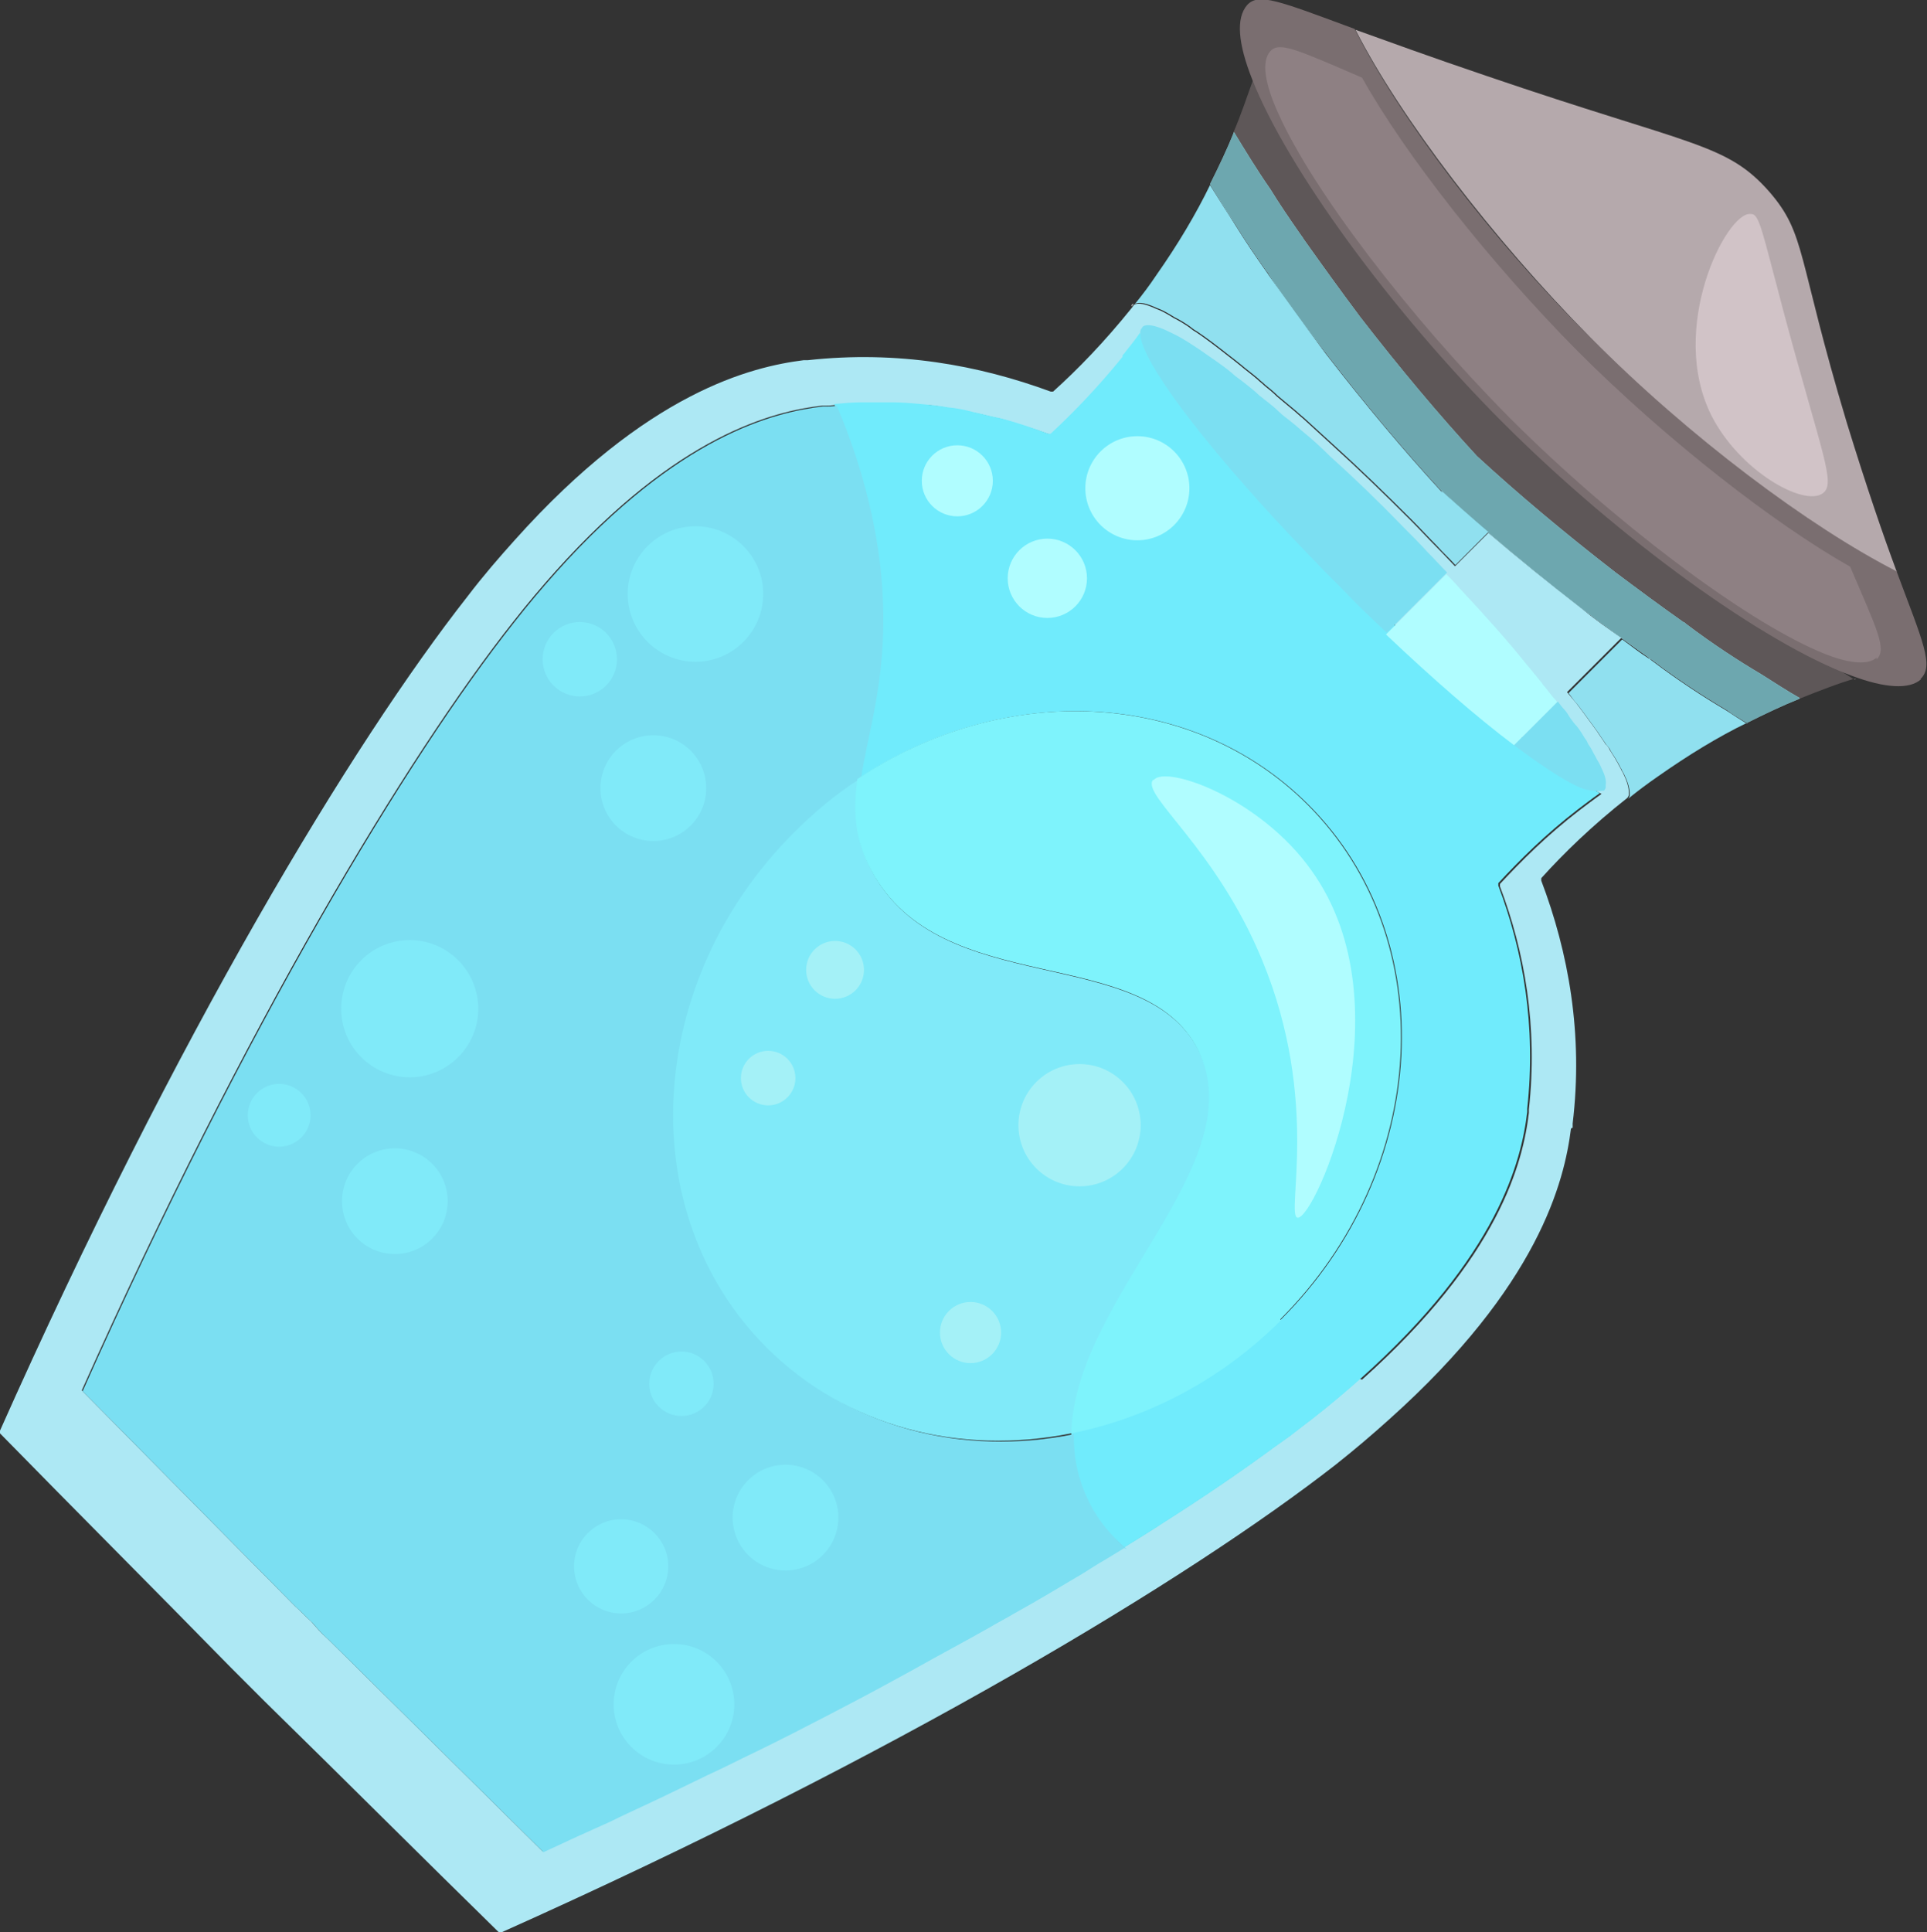 <?xml version="1.0" encoding="UTF-8"?>
<svg id="_Шар_2" data-name="Шар 2" xmlns="http://www.w3.org/2000/svg" viewBox="0 0 23.33 23.39">
  <rect x="0" y="0" width="23.33" height="23.39" fill="#333333" stroke="none"/>
  <g id="Tränke">
    <path d="M22.47,8.21c-.21,.06-.44,.15-.69,.25-.15-.09-.31-.19-.47-.29,0,0,0,0,0,0-.27-.16-.58-.36-.91-.61-.01,0-.02-.01-.03-.02-.27-.19-.54-.39-.82-.6-.62-.48-1.18-.95-1.68-1.41-.46-.5-.93-1.06-1.41-1.68-.25-.32-.48-.63-.69-.95,0-.01-.01-.02-.02-.03-.14-.2-.27-.39-.38-.57-.15-.24-.3-.47-.44-.69,.1-.23,.17-.45,.24-.64,0-.01,.01-.03,.01-.04,.19,.31,.39,.63,.6,.97,.11,.18,.24,.37,.38,.57,0,0,.01,.01,.02,.03,.22,.31,.45,.63,.69,.95,.48,.62,.95,1.18,1.41,1.68,.5,.46,1.06,.93,1.68,1.41,.28,.21,.55,.41,.82,.6,.01,0,.02,.01,.03,.02,.33,.25,.64,.45,.91,.61,0,0,0,0,0,0,.24,.15,.47,.29,.69,.43,.01,.01,.03,.02,.05,.03Z" fill="#5e5758"/>
    <path d="M21.78,8.46c-.2,.08-.41,.18-.63,.29-.08-.05-.17-.1-.25-.16,0,0,0,0,0,0-.27-.16-.58-.36-.91-.61-.01,0-.02-.01-.03-.02-.27-.19-.54-.39-.82-.6-.62-.48-1.18-.95-1.68-1.41-.46-.5-.93-1.06-1.41-1.68-.25-.32-.48-.63-.69-.95,0-.01-.01-.02-.02-.03-.14-.2-.27-.39-.38-.57-.11-.16-.21-.33-.31-.49,.11-.22,.21-.43,.29-.63,.14,.23,.28,.46,.44,.69,.11,.18,.24,.37,.38,.57,0,0,.01,.01,.02,.03,.22,.31,.45,.63,.69,.95,.48,.62,.95,1.18,1.41,1.68,.5,.46,1.06,.93,1.68,1.41,.28,.21,.55,.41,.82,.6,.01,0,.02,.01,.03,.02,.33,.25,.64,.45,.91,.61,0,0,0,0,0,0,.16,.1,.31,.2,.47,.29Z" fill="#ade8f4"/>
    <path d="M21.78,8.46c-.2,.08-.41,.18-.63,.29-.08-.05-.17-.1-.25-.16,0,0,0,0,0,0-.27-.16-.58-.36-.91-.61-.01,0-.02-.01-.03-.02-.27-.19-.54-.39-.82-.6-.62-.48-1.18-.95-1.68-1.41-.46-.5-.93-1.06-1.41-1.68-.25-.32-.48-.63-.69-.95,0-.01-.01-.02-.02-.03-.14-.2-.27-.39-.38-.57-.11-.16-.21-.33-.31-.49,.11-.22,.21-.43,.29-.63,.14,.23,.28,.46,.44,.69,.11,.18,.24,.37,.38,.57,0,0,.01,.01,.02,.03,.22,.31,.45,.63,.69,.95,.48,.62,.95,1.18,1.41,1.68,.5,.46,1.06,.93,1.68,1.41,.28,.21,.55,.41,.82,.6,.01,0,.02,.01,.03,.02,.33,.25,.64,.45,.91,.61,0,0,0,0,0,0,.16,.1,.31,.2,.47,.29Z" fill="#6da7af"/>
    <path d="M19.04,13.65s0-.03,0-.05c.13-1.08-.05-2.07-.38-2.94,0-.01,0-.02,0-.03,.27-.3,.62-.64,1.04-.97,.01-.01,.02-.03,.02-.04,0,0,0-.02,0-.03,0-.05-.02-.13-.06-.21-.01-.03-.03-.05-.04-.08-.02-.03-.03-.06-.05-.09-.02-.04-.05-.08-.08-.13-.01-.03-.03-.05-.05-.07-.03-.05-.07-.1-.1-.15-.03-.04-.05-.07-.08-.11-.03-.04-.05-.07-.08-.11-.03-.04-.06-.08-.09-.12-.05-.06-.1-.12-.15-.18-.01-.01-.02-.03-.04-.04-.06-.08-.14-.16-.21-.25-.25-.3-.55-.63-.87-.98-.05-.05-.09-.1-.14-.15-.1-.1-.19-.2-.29-.3-.1-.1-.2-.21-.3-.31-.33-.33-.65-.64-.96-.92-.12-.11-.24-.22-.35-.32-.05-.04-.09-.08-.14-.12-.06-.05-.12-.1-.18-.15-.05-.05-.1-.09-.15-.13-.03-.03-.06-.05-.09-.08-.07-.06-.14-.11-.21-.17-.05-.04-.1-.08-.14-.11-.14-.11-.27-.21-.39-.29-.04-.02-.07-.05-.1-.07-.06-.04-.11-.07-.17-.1-.08-.05-.15-.09-.21-.11-.13-.06-.22-.08-.27-.05-.01,.01-.02,.03-.03,.04-.33,.41-.65,.74-.95,1.01,0,0-.01,0-.03,0-.87-.32-1.85-.5-2.94-.38-.01,0-.03,0-.05,0-.63,.08-1.89,.38-3.5,2.18-.18,.2-.38,.43-.57,.68-1.39,1.77-3.52,5.29-5.67,10.12,.93,.95,1.87,1.89,2.8,2.84h0c.07,.07,.14,.14,.21,.21,.07,.07,.14,.14,.21,.21h0c.95,.93,1.89,1.87,2.84,2.8,4.83-2.16,8.35-4.29,10.12-5.67,.24-.19,.45-.37,.65-.55,1.81-1.62,2.12-2.88,2.2-3.52Zm-2.58,3.04c-.18,.16-.38,.33-.6,.5-.08,.06-.17,.13-.26,.2-.06,.04-.11,.08-.17,.12-.38,.28-.83,.59-1.35,.92-.15,.1-.3,.19-.46,.29,0,0-.01,.01-.02,.01-.08,.05-.15,.09-.23,.14-.09,.05-.18,.11-.26,.16-.27,.16-.55,.33-.84,.49-.1,.06-.2,.11-.3,.17-.3,.17-.62,.34-.94,.52-.11,.06-.22,.12-.33,.18-.22,.12-.45,.24-.68,.36-.29,.15-.58,.3-.89,.45-.19,.09-.38,.19-.58,.28-.25,.12-.51,.25-.77,.37-.13,.06-.26,.12-.4,.19-.13,.06-.27,.12-.4,.18-.13,.06-.28,.13-.41,.19-.87-.86-1.74-1.72-2.61-2.58h0c-.07-.06-.13-.13-.19-.2-.07-.06-.13-.13-.2-.19h0c-.86-.87-1.72-1.74-2.58-2.61,1.98-4.44,3.94-7.68,5.22-9.3,.18-.23,.35-.43,.52-.62,1.48-1.65,2.63-1.93,3.22-2,.01,0,.03,0,.04,0,.04,0,.08,0,.13-.01,.11-.01,.23-.02,.34-.02,0,0,.02,0,.03,0,.11,0,.22,0,.33,0,.11,0,.23,.01,.34,.02,.11,0,.22,.02,.33,.04,.11,.01,.21,.04,.32,.06,.1,.02,.2,.05,.31,.07,.2,.06,.4,.12,.59,.19,.01,0,.02,0,.03,0,.27-.25,.57-.56,.87-.93,0-.01,0-.02,.01-.03,0,0,0,0,.01-.01,.06-.08,.13-.16,.19-.25,.3,.58,1.28,1.76,2.55,3.02s2.45,2.25,3.02,2.55c-.1,.07-.19,.14-.27,.2-.39,.3-.7,.61-.96,.89,0,0,0,.01,0,.03,.3,.79,.46,1.7,.35,2.7,0,.01,0,.03,0,.04-.07,.59-.35,1.74-2.02,3.23Z" fill="#ade8f4"/>
    <path d="M17.45,5.94c.18,.16,.37,.33,.57,.5l-.4,.4c-.07-.08-.15-.15-.22-.23-.1-.1-.2-.21-.3-.31-.33-.33-.65-.64-.96-.92-.12-.11-.24-.22-.35-.32-.05-.04-.09-.08-.14-.12-.06-.05-.12-.1-.18-.15-.05-.05-.1-.09-.15-.13-.03-.03-.06-.05-.09-.08-.07-.06-.14-.11-.21-.17-.05-.04-.1-.08-.14-.11-.14-.11-.27-.21-.39-.29-.04-.02-.07-.05-.1-.07-.06-.04-.11-.07-.17-.1-.08-.05-.15-.09-.21-.11-.13-.06-.22-.08-.27-.05,.09-.11,.18-.23,.26-.35,.26-.37,.48-.74,.65-1.09,.1,.16,.2,.32,.31,.49,.11,.18,.24,.37,.38,.57,0,0,.01,.01,.02,.03,.22,.31,.45,.63,.69,.95,.48,.62,.95,1.18,1.41,1.68Z" fill="#90e0ef"/>
    <path d="M21.15,8.75c-.35,.17-.71,.39-1.08,.65-.13,.09-.25,.18-.36,.27,.01-.01,.02-.03,.02-.04,0,0,0-.02,0-.03,0-.05-.02-.13-.06-.21-.01-.03-.03-.05-.04-.08-.02-.03-.03-.06-.05-.09-.02-.04-.05-.08-.08-.13-.01-.03-.03-.05-.05-.07-.03-.05-.07-.1-.1-.15-.03-.04-.05-.07-.08-.11-.03-.04-.05-.07-.08-.11-.03-.04-.06-.08-.09-.12-.04-.04-.07-.09-.11-.14l.65-.65c.11,.08,.21,.16,.32,.23,.01,0,.02,.01,.03,.02,.33,.25,.64,.45,.91,.61,0,0,0,0,0,0,.09,.06,.17,.11,.25,.16Z" fill="#90e0ef"/>
    <path d="M23.26,8.22c-.14,.13-.44,.11-.84-.04-1.06-.39-2.81-1.65-4.22-3.06-1.36-1.36-2.62-3.09-3.04-4.16-.17-.43-.2-.74-.06-.9,.14-.15,.38-.05,1.3,.29h0c.54,1.07,1.65,2.54,2.84,3.72,1.2,1.2,2.66,2.3,3.72,2.84,.32,.86,.46,1.15,.29,1.31Z" fill="#7a6e70"/>
    <path d="M22.72,7.96c-.11,.1-.37,.07-.71-.08-.91-.39-2.47-1.56-3.73-2.82-1.22-1.23-2.39-2.76-2.8-3.68-.17-.37-.21-.64-.1-.76,.11-.12,.32-.02,1.11,.32h0c.52,.93,1.54,2.23,2.61,3.31,1.08,1.08,2.38,2.09,3.3,2.61,.32,.75,.45,1,.32,1.12Z" fill="#8e8083"/>
    <path d="M22.97,6.92c-1.06-.54-2.52-1.63-3.72-2.84-1.18-1.19-2.3-2.66-2.84-3.72,.39,.14,.91,.33,1.59,.56,2.49,.85,2.9,.81,3.42,1.4,.45,.52,.33,.77,.94,2.8,.24,.78,.44,1.36,.6,1.79Z" fill="#b5a9ac"/>
    <path d="M13.7,3.71s0-.03,.02-.03c0,0,0,0,.01-.01-.01,.01-.02,.03-.03,.04Z" fill="#fff"/>
    <path d="M16.47,16.69c-.18,.16-.38,.33-.6,.5-.08,.06-.17,.13-.26,.2-.06,.04-.11,.08-.17,.12-.38,.28-.83,.59-1.35,.92-.15,.1-.3,.19-.46,.29,0,0-.01,.01-.02,.01-.25-.21-.44-.47-.55-.8-.07-.2-.09-.4-.09-.59,.91-.18,1.8-.64,2.54-1.37,1.81-1.81,1.96-4.6,.33-6.23-1.41-1.41-3.69-1.49-5.45-.31,.08-.57,.31-1.21,.27-2.17-.03-.79-.24-1.62-.56-2.37,.11-.01,.23-.02,.34-.02,0,0,.02,0,.03,0,.11,0,.22,0,.33,0,.11,0,.23,.01,.34,.02,.11,.01,.22,.02,.33,.04,.11,.01,.21,.03,.32,.06,.1,.02,.2,.05,.31,.07,.2,.05,.4,.12,.59,.19,.01,0,.02,0,.03,0,.27-.25,.57-.56,.87-.93,0-.01,0-.02,.01-.03,0,0,0,0,.01-.01,.06-.08,.13-.16,.19-.25,.3,.58,1.28,1.76,2.55,3.02s2.45,2.25,3.02,2.55c-.1,.07-.19,.14-.27,.2-.39,.3-.7,.61-.96,.89,0,0,0,.01,0,.03,.3,.79,.46,1.7,.35,2.7,0,.01,0,.03,0,.04-.07,.59-.35,1.74-2.02,3.23Z" fill="#70ebfc"/>
    <path d="M13.61,18.74c-.08,.05-.15,.09-.23,.14-.09,.05-.18,.11-.26,.16-.27,.16-.55,.33-.84,.49-.1,.06-.2,.11-.3,.17-.3,.17-.62,.34-.94,.52-.11,.06-.22,.12-.33,.18-.22,.12-.45,.24-.68,.36-.29,.15-.58,.3-.89,.45-.19,.09-.38,.19-.58,.28-.25,.12-.51,.25-.77,.37-.13,.06-.26,.12-.4,.19-.13,.06-.27,.12-.4,.18-.13,.06-.28,.13-.41,.19-.87-.86-1.74-1.72-2.61-2.58h0c-.07-.06-.13-.13-.19-.2-.07-.06-.13-.13-.2-.19h0c-.86-.87-1.72-1.74-2.58-2.61,1.98-4.44,3.94-7.68,5.22-9.3,.18-.23,.35-.43,.52-.62,1.48-1.65,2.63-1.93,3.22-2,.01,0,.03,0,.04,0,.04,0,.08,0,.13-.01,.32,.75,.53,1.57,.56,2.37,.04,.97-.19,1.61-.27,2.17-.28,.18-.54,.4-.78,.64-1.81,1.81-1.96,4.6-.33,6.23,.97,.97,2.35,1.31,3.69,1.04,0,.2,.02,.39,.09,.59,.11,.33,.3,.59,.55,.8Z" fill="#7bdff2"/>
    <g>
      <path d="M17.28,6.68c.09,.09,.16,.17,.24,.25l-.73,.73c-.18-.17-.36-.34-.54-.53-1.18-1.18-2.09-2.28-2.36-2.83-.07-.14-.1-.25-.08-.31,.01-.01,.02-.03,.03-.04,.05-.03,.14-.01,.26,.04,.06,.03,.13,.06,.2,.1,.05,.03,.1,.06,.16,.1,.03,.02,.06,.04,.09,.06,.11,.08,.24,.16,.37,.27,.04,.04,.09,.07,.14,.11,.06,.05,.13,.1,.19,.16,.03,.02,.06,.05,.09,.07,.05,.04,.1,.08,.14,.12,.05,.05,.11,.09,.17,.14,.04,.03,.08,.07,.13,.11,.11,.09,.22,.19,.33,.3,.29,.26,.59,.55,.89,.86,.1,.1,.19,.19,.28,.29Z" fill="#7bdff2"/>
      <path d="M19.41,9.57s-.16,.03-.33-.06c-.19-.09-.44-.26-.75-.49l.53-.53s.05,.07,.08,.1c.03,.03,.05,.07,.07,.1,.03,.04,.05,.07,.08,.1,.04,.05,.07,.1,.1,.15,.02,.02,.03,.05,.04,.07,.03,.04,.05,.08,.07,.12,.02,.03,.03,.06,.05,.09,.02,.03,.03,.06,.04,.08,.04,.08,.06,.15,.05,.2,0,0,0,.02,0,.03,0,.01-.01,.03-.02,.04Z" fill="#7bdff2"/>
    </g>
    <path d="M12.97,17.35c-1.34,.27-2.72-.07-3.69-1.04-1.63-1.63-1.48-4.42,.33-6.23,.24-.24,.5-.46,.78-.64-.05,.38-.04,.72,.17,1.11,.84,1.57,3.3,.85,3.96,2.18,.67,1.36-1.5,2.97-1.54,4.63Z" fill="#80eaf9"/>
    <path d="M15.51,15.98c-.73,.73-1.63,1.19-2.54,1.37,.04-1.65,2.21-3.26,1.54-4.63-.66-1.33-3.11-.6-3.96-2.18-.21-.39-.22-.73-.17-1.11,1.76-1.18,4.04-1.1,5.45,.31,1.63,1.63,1.48,4.42-.33,6.23Z" fill="#7ef3fc"/>
    <path d="M13.97,9.44c.15-.18,1.29,.22,1.91,1.1,1.18,1.65,.04,4.22-.17,4.2-.15-.02,.28-1.41-.43-3.12-.56-1.36-1.47-2-1.32-2.18Z" fill="#b0fdff"/>
    <g>
      <circle cx="13.77" cy="5.91" r=".63" fill="#b0fdff"/>
      <circle cx="11.59" cy="5.82" r=".43" fill="#b0fdff"/>
      <circle cx="12.68" cy="7" r=".48" fill="#b0fdff"/>
    </g>
    <g>
      <circle cx="8.42" cy="7.19" r=".82" fill="#80eaf9"/>
      <circle cx="7.02" cy="7.98" r=".45" fill="#80eaf9"/>
      <circle cx="7.91" cy="9.54" r=".64" fill="#80eaf9"/>
      <circle cx="9.51" cy="18.37" r=".64" fill="#80eaf9"/>
      <circle cx="8.16" cy="20.63" r=".73" fill="#80eaf9"/>
      <circle cx="8.25" cy="16.75" r=".39" fill="#80eaf9"/>
      <circle cx="7.52" cy="18.96" r=".57" fill="#80eaf9"/>
      <circle cx="4.96" cy="12.21" r=".83" fill="#80eaf9"/>
      <circle cx="4.78" cy="14.54" r=".64" fill="#80eaf9"/>
      <circle cx="3.38" cy="13.5" r=".38" fill="#80eaf9"/>
    </g>
    <g>
      <circle cx="13.07" cy="13.62" r=".74" fill="#a4f1f7"/>
      <circle cx="11.75" cy="16.13" r=".37" fill="#a4f1f7"/>
      <circle cx="10.11" cy="11.74" r=".35" fill="#a4f1f7"/>
      <circle cx="9.3" cy="13.05" r=".33" fill="#a4f1f7"/>
    </g>
    <path d="M21.2,2.59c.1,0,.13,.19,.39,1.17,.47,1.75,.64,2.09,.48,2.21-.23,.17-1.01-.27-1.35-.94-.53-1.06,.18-2.46,.47-2.44Z" fill="#d1c3c7"/>
    <path d="M18.86,8.49l-.53,.53c-.44-.33-.98-.8-1.55-1.34l.73-.73,.03,.03s.09,.09,.13,.14c.3,.32,.58,.63,.81,.92,.07,.08,.13,.16,.19,.23,.01,.02,.02,.03,.03,.04,.05,.06,.09,.12,.14,.17,0,0,0,.01,.01,.01Z" fill="#b0fdff"/>
    <path d="M19.63,7.72l-.77,.77s0-.01-.01-.01c-.04-.06-.09-.11-.14-.17-.01-.01-.02-.03-.03-.04-.06-.08-.13-.15-.19-.23-.24-.29-.51-.59-.81-.92-.04-.05-.09-.09-.13-.14l-.03-.03,.5-.5c.35,.3,.72,.6,1.12,.91,.16,.13,.33,.25,.5,.37Z" fill="#ade8f4"/>
  </g>
</svg>